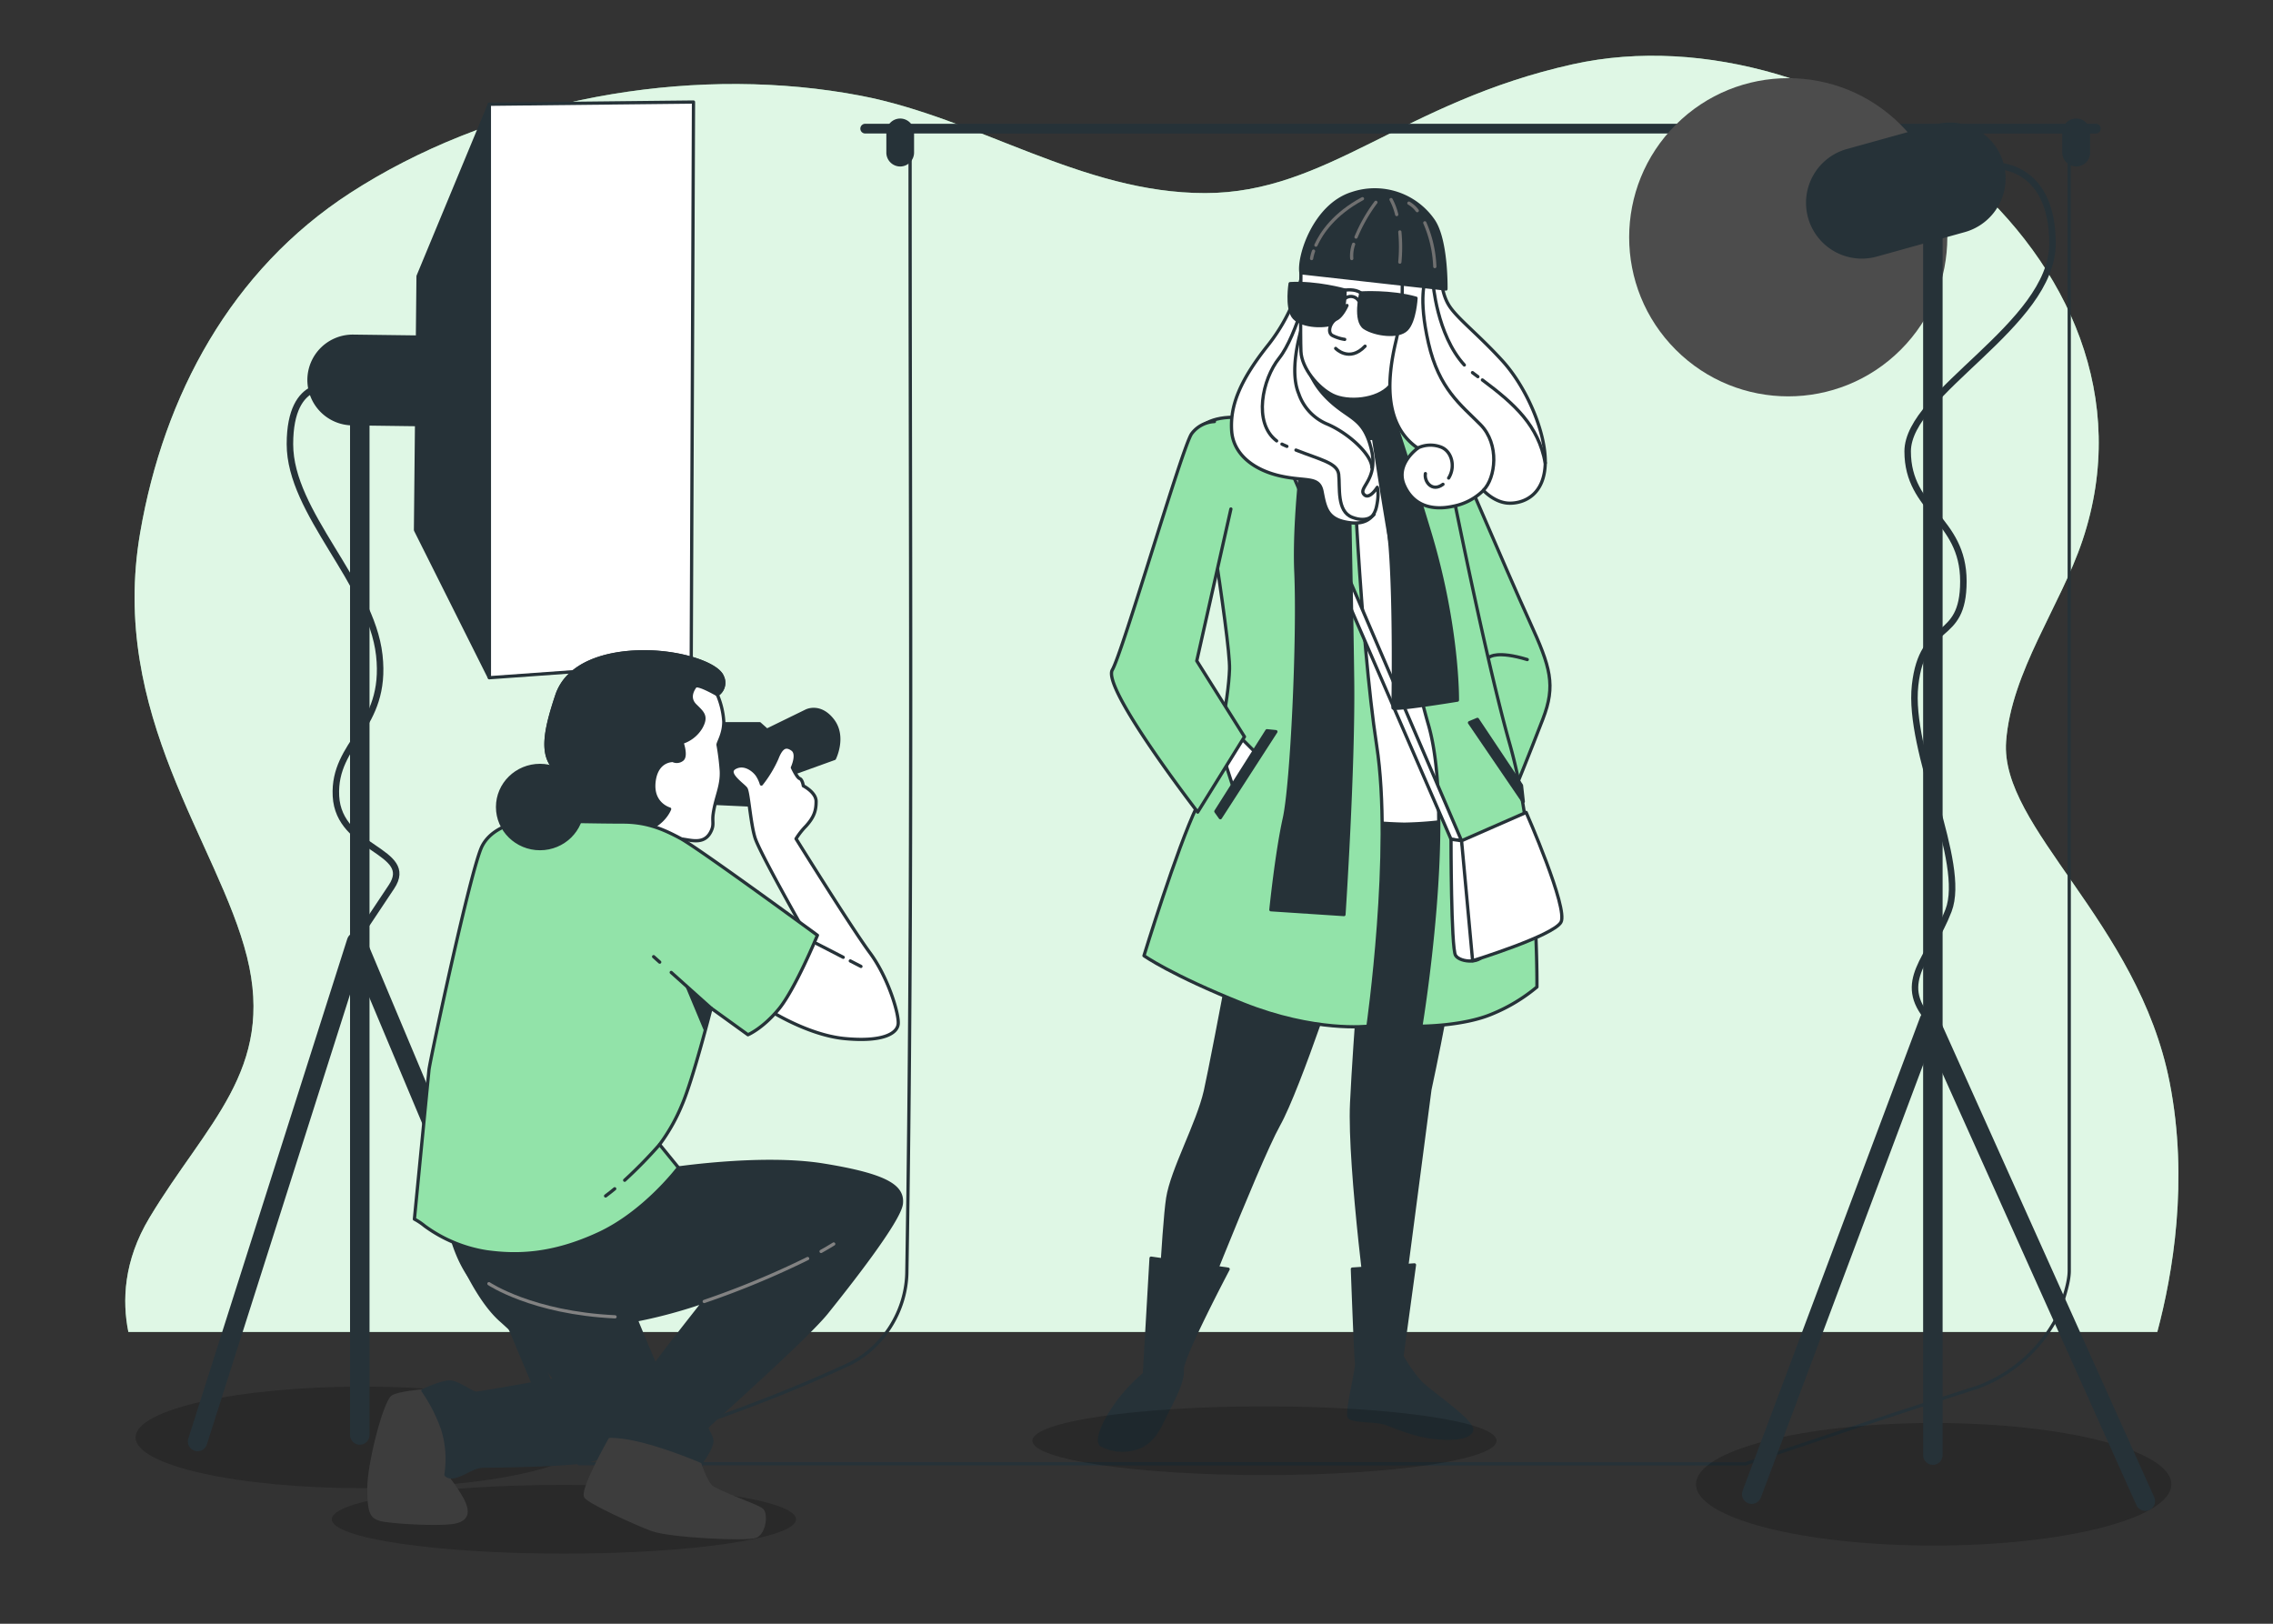 <svg xmlns="http://www.w3.org/2000/svg" viewBox="0 0 700 500"><rect x="0" y="0" width="700" height="500" fill="#333333" stroke="none"/><g id="freepik--background-simple--inject-3"><path d="M39.53,410.14H664.37c4.74-17.75,9.74-46.57,3.8-76.86-9.67-49.34-52.36-78.41-50.36-105,1.6-21.45,16.77-41.74,23.51-61.84,29.31-87.39-75.89-164.66-157-146.64-52.25,11.61-75.47,39.66-113.2,39.66-37.93,0-69.82-23.06-106.11-30-3-.58-6.12-1.09-9.22-1.53-49.88-7.07-105.83,4.21-148,31.52C71.2,83.19,50.46,121.67,43.17,164c-9.68,56.12,24.19,95.79,32.89,130.62s-12.57,51.27-30,80.3C38,388.31,37.62,400.7,39.53,410.14Z" style="fill:#92E3A9"></path><path d="M39.53,410.14H664.37c4.74-17.75,9.74-46.57,3.8-76.86-9.67-49.34-52.36-78.41-50.36-105,1.6-21.45,16.77-41.74,23.51-61.84,29.31-87.39-75.89-164.66-157-146.64-52.25,11.61-75.47,39.66-113.2,39.66-37.93,0-69.82-23.06-106.11-30-3-.58-6.12-1.09-9.22-1.53-49.88-7.07-105.83,4.21-148,31.52C71.2,83.19,50.46,121.67,43.17,164c-9.68,56.12,24.19,95.79,32.89,130.62s-12.57,51.27-30,80.3C38,388.31,37.62,400.7,39.53,410.14Z" style="fill:#fff;opacity:0.7"></path></g><g id="freepik--Cyclorama--inject-3"><path d="M280.28,40.49c-.07,116.7.89,233.77-1,350.84,0,12.57-7.74,24.18-18.38,29-27.09,12.58-54.18,21.29-82.56,30.38l359.17.07c24.28-8.2,47.5-15.94,71.69-23.68a45.47,45.47,0,0,0,25.15-23.22c1-3.87,2.9-8.7,2.9-12.57q0-175.6,0-350.78" style="fill:none;stroke:#263238;stroke-linecap:round;stroke-linejoin:round"></path><path d="M277.25,50.77h0a3.79,3.79,0,0,1-3.79-3.8V40.81A3.79,3.79,0,0,1,277.25,37h0A3.79,3.79,0,0,1,281,40.81V47A3.8,3.8,0,0,1,277.25,50.77Z" style="fill:#263238;stroke:#263238;stroke-linecap:round;stroke-linejoin:round"></path><path d="M639.4,50.77h0a3.8,3.8,0,0,1-3.79-3.8V40.81A3.79,3.79,0,0,1,639.4,37h0a3.79,3.79,0,0,1,3.79,3.79V47A3.79,3.79,0,0,1,639.4,50.77Z" style="fill:#263238;stroke:#263238;stroke-linecap:round;stroke-linejoin:round"></path><line x1="266.45" y1="39.61" x2="645.44" y2="39.61" style="fill:#fff;stroke:#263238;stroke-linecap:round;stroke-linejoin:round;stroke-width:3px"></line></g><g id="freepik--spotlight-2--inject-3"><ellipse cx="111.81" cy="442.62" rx="70.05" ry="15.64" style="opacity:0.2"></ellipse><line x1="110.8" y1="127.22" x2="110.8" y2="441.88" style="fill:none;stroke:#263238;stroke-linecap:round;stroke-linejoin:round;stroke-width:6px"></line><polyline points="60.85 443.88 109.8 290.04 172.73 439.88" style="fill:none;stroke:#263238;stroke-linecap:round;stroke-linejoin:round;stroke-width:6px"></polyline><polygon points="150.71 32.1 128.75 85.05 127.96 163.23 150.72 208.69 150.71 32.1" style="fill:#263238;stroke:#263238;stroke-linecap:round;stroke-linejoin:round"></polygon><polygon points="150.71 32.1 213.57 31.42 212.87 204.24 150.72 208.69 150.71 32.1" style="fill:#fff;stroke:#263238;stroke-linecap:round;stroke-linejoin:round"></polygon><path d="M138.94,130.89l-30.47-.4a13.49,13.49,0,0,1-13.31-13.65h0a13.48,13.48,0,0,1,13.66-13.31l30.47.39Z" style="fill:#263238;stroke:#263238;stroke-linecap:round;stroke-linejoin:round"></path><path d="M103.05,119.25s-13.76-3.75-13.76,17.52,25,42.53,27.52,65-14.2,26.68-13.35,43.37,24.61,16.68,17.1,27.94l-7.5,11.26" style="fill:none;stroke:#263238;stroke-linecap:round;stroke-linejoin:round;stroke-width:2px"></path></g><g id="freepik--spotlight-1--inject-3"><ellipse cx="595.5" cy="457.06" rx="73.19" ry="18.87" style="opacity:0.2"></ellipse><circle cx="550.71" cy="73.06" r="48.99" transform="translate(109.64 410.81) rotate(-45)" style="fill:#4c4c4c"></circle><line x1="595.25" y1="60.8" x2="595.25" y2="448.07" style="fill:none;stroke:#263238;stroke-linecap:round;stroke-linejoin:round;stroke-width:6px"></line><path d="M604.92,71l-27.08,7.53A16.69,16.69,0,0,1,557.3,66.92h0a16.69,16.69,0,0,1,11.61-20.55L596,38.85a16.68,16.68,0,0,1,20.54,11.61h0A16.68,16.68,0,0,1,604.92,71Z" style="fill:#263238;stroke:#263238;stroke-linecap:round;stroke-linejoin:round"></path><polyline points="539.47 460.1 594.17 314.21 660.68 462.25" style="fill:none;stroke:#263238;stroke-linecap:round;stroke-linejoin:round;stroke-width:6px"></polyline><path d="M613.8,51s18.29-1.14,18.29,24-44.6,45.74-44.6,64,17.16,20.59,17.16,40-12.58,11.44-14.87,32,16,54.51,10.29,69.38-16.37,21.7-5.89,33.72" style="fill:none;stroke:#263238;stroke-linecap:round;stroke-linejoin:round;stroke-width:2px"></path></g><g id="freepik--character-2--inject-3"><path d="M387,253.79s-13.46,72-15.79,82.18-10.21,24.15-11.6,33-3.25,48.75-3.25,48.75l7.43.47s23.44-60.14,29.94-71.74,20.18-53.82,20.18-53.82l6.52-12.35s-3.25,39.47-4.18,59.44,6,71,6,71l7.89,2.78,10.22-78s8.82-40.4,10.68-63.15,2.32-24.15,2.32-24.15l-62.68-5.57Z" style="fill:#263238;stroke:#263238;stroke-linecap:round;stroke-linejoin:round"></path><path d="M415.75,252.39a134.89,134.89,0,0,0,16.71,1.4,112.15,112.15,0,0,0,15.79-1.4S452,227.78,451,210.6s-20.86-78.23-20.86-78.23l-21.62-.29-1.17,116.6S411.57,251.93,415.75,252.39Z" style="fill:#fff;stroke:#263238;stroke-linecap:round;stroke-linejoin:round"></path><path d="M444.54,130.28s19.84,46.47,26.59,61.24c6.39,14,8.05,19.46,4,29.94-4.79,12.37-7.84,19.79-7.84,19.79l-11.61-29.72L438.5,131.67S436.64,121,444.54,130.28Z" style="fill:#92E3A9;stroke:#263238;stroke-linecap:round;stroke-linejoin:round"></path><path d="M458.76,202.3s2.4-2,11.58.8" style="fill:none;stroke:#263238;stroke-linecap:round;stroke-linejoin:round"></path><path d="M422.48,131.49s9.06,62.86,17.41,91.65S437.57,316,437.57,316s13,0,21.83-3.72a52.61,52.61,0,0,0,13.92-8.36s.47-43.64-8.35-74.75S442.68,128,442.68,128H421.79Z" style="fill:#92E3A9;stroke:#263238;stroke-linecap:round;stroke-linejoin:round"></path><path d="M404.42,127.93l-.89,0c-3.54.12-16.81.56-23.69.56-8,0-11.26,3.56-11.26,5s10.37,63.37,10.07,72.55-3.85,29.32-10.07,42.35-16.28,45.9-16.28,45.9,8.29,5.92,30.5,14.8S421.29,316,421.29,316s7.7-53.9,2.67-86.48-7.7-97.13-7.7-97.13Z" style="fill:#92E3A9;stroke:#263238;stroke-linecap:round;stroke-linejoin:round"></path><polygon points="393.93 127.96 450.11 258.89 446.86 258.43 390.21 127.96 393.93 127.96" style="fill:#fff;stroke:#263238;stroke-linecap:round;stroke-linejoin:round"></polygon><path d="M446.86,258.43s0,33.43,1.39,35.75,8.82,2.79,8.82-1.39-7-33.9-7-33.9Z" style="fill:#fff;stroke:#263238;stroke-linecap:round;stroke-linejoin:round"></path><path d="M450.11,258.89,470,250.17s13.05,29.62,10.72,33.8-27.21,11.87-27.21,11.87Z" style="fill:#fff;stroke:#263238;stroke-linecap:round;stroke-linejoin:round"></path><path d="M402.93,125.56s-4.73,30.5-3.85,50.64-1.18,65.15-3.55,75.81-4.14,28.13-4.14,28.13l22.5,1.48s3-45,2.67-72-1.19-62.78-1.19-68.4V131.19l7.11.3a291.57,291.57,0,0,1,5.63,36.72c1.48,18.65.88,48.86.88,49.75s19.84-2.37,19.84-2.37.3-22.51-8.58-51.83-12.14-38.2-12.14-38.2l-25.77-4.74Z" style="fill:#263238;stroke:#263238;stroke-linecap:round;stroke-linejoin:round"></path><path d="M428.11,120.23s3.55,9.78,2.07,12.14-11.25,4.74-21.62-.29-4.74-14.51-3.26-15.4S428.11,120.23,428.11,120.23Z" style="fill:#263238;stroke:#263238;stroke-linecap:round;stroke-linejoin:round"></path><path d="M401.36,82.92a55.32,55.32,0,0,1-10.92,23.45c-9.05,11.37-11.6,19-11.14,26.23s6.73,12.07,14.86,13.93,12.07,0,13,4.87,1.62,8.13,7,9.29,8.83-.46,9.75-4.64.24-6,.24-6-2.56,4.18-4.18,2.09,4.64-4.64,2.32-13.93-6.27-9-12.3-14.39-8.83-11.84-8.59-20.43S403,82.92,403,82.92Z" style="fill:#fff;stroke:#263238;stroke-linecap:round;stroke-linejoin:round"></path><path d="M399.11,138.59c7.81,3.07,12.75,4,13.16,7.47.46,3.95-.7,11.38,4.18,13.24s6.73-.93,6.73-.93" style="fill:none;stroke:#263238;stroke-linecap:round;stroke-linejoin:round"></path><path d="M394.79,136.76l.53.25,1,.44" style="fill:none;stroke:#263238;stroke-linecap:round;stroke-linejoin:round"></path><path d="M403.91,84.54s-4.41,18.81-10,25.77c-5.13,6.41-8.1,19.91-.75,25.45" style="fill:none;stroke:#263238;stroke-linecap:round;stroke-linejoin:round"></path><path d="M401.59,98.7s-5.11,14.17-1.63,22.52a15.59,15.59,0,0,0,8.59,9.29c6.73,2.79,13.93,9.52,13.93,13.47" style="fill:none;stroke:#263238;stroke-linecap:round;stroke-linejoin:round"></path><path d="M400.64,84s-.21,19.09,0,24.19,5.11,11.15,9.75,13.47,13.7,1.62,17.64-2.79,6.27-14.16,6.74-20.43.69-12.07.69-12.07l-34.12-3.48Z" style="fill:#fff;stroke:#263238;stroke-linecap:round;stroke-linejoin:round"></path><path d="M431.77,85.24A71.19,71.19,0,0,1,429.91,105c-2.55,10.68-4.18,25.54,6.73,33,0,0-7,4.87-4.18,11.37s8.83,7.9,15.1,6.51a18.05,18.05,0,0,0,9.28-4.88s3.48,3.95,8.13,3.95,10.68-2.79,10.91-12.31-5.81-23.45-13.23-31.57S449,98.24,446.39,94.29,443.84,85,443.84,85Z" style="fill:#fff;stroke:#263238;stroke-linecap:round;stroke-linejoin:round"></path><path d="M444.39,149.13c-3.4,2.56-5.86-.89-5.42-3.3" style="fill:#fff;stroke:#263238;stroke-linecap:round;stroke-linejoin:round"></path><path d="M436.64,137.94a9.11,9.11,0,0,1,7-.32c3.45,1.21,4.72,6.06,2.49,9.58" style="fill:#fff;stroke:#263238;stroke-linecap:round;stroke-linejoin:round"></path><path d="M439,86.17s-2.33,5.34.92,19.5,10,19,16,25.07,4.65,16.49.93,20.2" style="fill:none;stroke:#263238;stroke-linecap:round;stroke-linejoin:round"></path><path d="M456.52,117c10.08,7.53,17.21,14,19.36,25.57" style="fill:none;stroke:#263238;stroke-linecap:round;stroke-linejoin:round"></path><path d="M453.47,114.74l.59.45,1.08.8" style="fill:none;stroke:#263238;stroke-linecap:round;stroke-linejoin:round"></path><path d="M441.29,86.86s1.13,16.21,9.67,25.53" style="fill:none;stroke:#263238;stroke-linecap:round;stroke-linejoin:round"></path><path d="M400.64,84l44.66,5s.28-15-3.88-21.08a21.91,21.91,0,0,0-25-8.32C404.8,63.22,399.81,79,400.64,84Z" style="fill:#263238;stroke:#263238;stroke-linecap:round;stroke-linejoin:round"></path><path d="M405.25,75.49c1.74-3.82,5.65-9.62,14.34-14.3" style="fill:none;stroke:#707070;stroke-linecap:round;stroke-linejoin:round"></path><path d="M403.92,79.61a12.76,12.76,0,0,1,.6-2.28" style="fill:none;stroke:#707070;stroke-linecap:round;stroke-linejoin:round"></path><path d="M417.61,73a49.59,49.59,0,0,1,6.11-10.7" style="fill:none;stroke:#707070;stroke-linecap:round;stroke-linejoin:round"></path><path d="M416.29,79.61a10.53,10.53,0,0,1,.57-4.39" style="fill:none;stroke:#707070;stroke-linecap:round;stroke-linejoin:round"></path><path d="M431.1,71.42a49,49,0,0,1,0,9.29" style="fill:none;stroke:#707070;stroke-linecap:round;stroke-linejoin:round"></path><path d="M428.39,61.46a18.71,18.71,0,0,1,1.74,4.6" style="fill:none;stroke:#707070;stroke-linecap:round;stroke-linejoin:round"></path><path d="M438.79,68.62a37.3,37.3,0,0,1,3.08,13.47" style="fill:none;stroke:#707070;stroke-linecap:round;stroke-linejoin:round"></path><path d="M433.89,62.56a8.61,8.61,0,0,1,2.57,2.3" style="fill:none;stroke:#707070;stroke-linecap:round;stroke-linejoin:round"></path><path d="M414.23,89.34s-8.87-2.5-16.92-2c0,0-1.11,6.94.83,10s9.16,3.6,12.76,2.22S414.23,89.34,414.23,89.34Z" style="fill:#263238;stroke:#263238;stroke-linecap:round;stroke-linejoin:round"></path><path d="M419.08,90.21s9.21-.6,17,1.61c0,0-.36,7-2.89,9.6s-9.7,1.62-12.94-.48S419.08,90.21,419.08,90.21Z" style="fill:#263238;stroke:#263238;stroke-linecap:round;stroke-linejoin:round"></path><path d="M414.23,89.34s3.13-.5,4.85.87" style="fill:none;stroke:#263238;stroke-linecap:round;stroke-linejoin:round"></path><path d="M414.39,91.8a2.84,2.84,0,0,1,4,.77" style="fill:none;stroke:#263238;stroke-linecap:round;stroke-linejoin:round"></path><path d="M414.82,94.06s-1.39,3.25-3.25,4.18-3,4.18-1.16,5.11a12.85,12.85,0,0,0,3.71,1.16" style="fill:#fff;stroke:#263238;stroke-linecap:round;stroke-linejoin:round"></path><path d="M411.34,107.29s4.18,4.42,9.05-.69" style="fill:none;stroke:#263238;stroke-linecap:round;stroke-linejoin:round"></path><polygon points="380.79 225.85 386.86 231.92 379.68 242.14 376.37 231.92 380.79 225.85" style="fill:#fff;stroke:#263238;stroke-linecap:round;stroke-linejoin:round"></polygon><path d="M374,129.81a9.36,9.36,0,0,0-7,3.72c-2.79,3.71-21.2,67.18-24.45,72.75s26.3,43.79,26.3,43.79l14.4-23.21L368.56,203.5l10.51-46.76" style="fill:#92E3A9;stroke:#263238;stroke-linecap:round;stroke-linejoin:round"></path><polygon points="390.17 225.02 374.44 249.86 375.82 251.8 392.93 225.3 390.17 225.02" style="fill:#263238;stroke:#263238;stroke-linecap:round;stroke-linejoin:round"></polygon><polygon points="454.99 221.52 452.55 222.54 469.11 246.83 468.56 241.86 454.99 221.52" style="fill:#263238;stroke:#263238;stroke-linecap:round;stroke-linejoin:round"></polygon><path d="M378.22,390.82l-23.73-3.39-2.06,35.65a50.54,50.54,0,0,0-9,9.81c-4.14,5.94-5.94,11.11-4.14,12.14a14.19,14.19,0,0,0,11.63.52c4.65-2.07,6.2-6.2,8.26-10.33s5.22-9.8,4.91-13.43S378.22,390.82,378.22,390.82Z" style="fill:#263238;stroke:#263238;stroke-linecap:round;stroke-linejoin:round"></path><path d="M435.6,389.5l-19.11,1.29s1,27.38,1.29,28.93-3.1,15-2.32,16.53,8.52,1,11.36,2.07,8.27,3.36,13.43,4.13,11.63.78,12.92-1.81-13.17-12.14-16-15.24a48.35,48.35,0,0,1-5.42-7.75Z" style="fill:#263238;stroke:#263238;stroke-linecap:round;stroke-linejoin:round"></path><ellipse cx="389.41" cy="443.64" rx="71.48" ry="10.58" style="opacity:0.2"></ellipse></g><g id="freepik--character-1--inject-3"><ellipse cx="173.66" cy="467.83" rx="71.48" ry="10.58" style="opacity:0.2"></ellipse><path d="M220.73,222.85h13.2l2.25,2,12.08-5.9s4.21-2.25,8.15,2.81.56,11.79.56,11.79l-17.14,6.18.28,6.18-3.37,2.25-18-.84a119.43,119.43,0,0,1-1.41-12.08A18.46,18.46,0,0,1,220.73,222.85Z" style="fill:#263238;stroke:#263238;stroke-linecap:round;stroke-linejoin:round"></path><path d="M246.85,285.21S233.93,262.46,232.53,258s-2-14-2.81-15.17-6.46-4.77-3.37-6.46,6.18,1.13,7,2.53a10.29,10.29,0,0,1,1.13,2.53,36.52,36.52,0,0,0,4.77-7.87c1.41-3.65,2.81-4.21,4.78-2.8s0,5.61,0,5.61,1.4,3.09,2.24,3.37,1.13,2.25,1.13,2.25,3.93,2,3.93,4.78-.56,4.77-3.09,7.58a22.56,22.56,0,0,0-3.09,3.93s17.13,27.53,22.75,35.11,9,18.82,8.71,21.91-5.06,5.62-16.57,4.5-23.6-9-23.6-9Z" style="fill:#fff;stroke:#263238;stroke-linecap:round;stroke-linejoin:round"></path><line x1="261.86" y1="295.9" x2="265.14" y2="297.59" style="fill:none;stroke:#263238;stroke-linecap:round;stroke-linejoin:round"></line><line x1="251.41" y1="290.52" x2="259.68" y2="294.78" style="fill:none;stroke:#263238;stroke-linecap:round;stroke-linejoin:round"></line><path d="M170,235.7s5.83,10.39,6.59,15.21-.76,7.6-.76,7.6,25,5.34,28,5.34c1.52,0,1.4-4.39,4.1-5.37s8.52,2.84,11.05-2.52c1-2.06.31-2.84.65-5.31.73-5.17,2.75-8.5,2.5-13.31a76,76,0,0,0-1-8c0-.76,1.77-3.3,1.77-7.1a24.87,24.87,0,0,0-2-8.36,4.35,4.35,0,0,0,1.52-5.58c-1.52-3.8-12.42-7.6-24.07-7.6s-23.57,3.55-26.87,13.43S166.69,231.14,170,235.7Z" style="fill:#fff;stroke:#263238;stroke-linecap:round;stroke-linejoin:round"></path><path d="M220.92,213.91a4.35,4.35,0,0,0,1.52-5.58c-1.52-3.8-12.42-7.6-24.07-7.6s-23.57,3.55-26.87,13.43-4.81,17-1.52,21.54c0,0,5.83,10.39,6.59,15.21a16.13,16.13,0,0,1,.2,3.21c4.21,1.92,11.33,3.16,18.3,2.36,8.87-1,11.15-7.35,11.15-7.35s-5.57-1.52-4.81-8.36,5.83-6.59,5.83-6.59a2.66,2.66,0,0,0,2.78-.25c1.53-1,0-5.32,0-5.32a10.47,10.47,0,0,0,5.83-4.57c2-3.54.51-4.56-1.77-6.84s-.76-4.81,0-5.83S220.92,213.91,220.92,213.91Z" style="fill:#263238;stroke:#263238;stroke-linecap:round;stroke-linejoin:round"></path><path d="M131.31,428.22s-7.92.53-10.3,1.85-7.4,20.34-7.4,28.26,1.06,8.71,3.44,9.51,18.75,1.85,23.24.79,3.43-4.23,2.11-6.87a48.11,48.11,0,0,0-4-6.07,4,4,0,0,1-.53-3.7c.53-1.85,4-10.83,2.91-15.32S131.31,428.22,131.31,428.22Z" style="fill:#3d3d3d;stroke:#3d3d3d;stroke-linecap:round;stroke-linejoin:round"></path><path d="M139,380.69s6.6,18.48,15.58,26.14a116.24,116.24,0,0,1,16.37,18S148,429,146.63,429s-5.55-3.43-8.19-3.43-8.19,2.64-8.19,2.64a49.56,49.56,0,0,1,6.08,11.89,30.93,30.93,0,0,1,1,14s.79,1.32,3.7.27,5-2.91,8.19-2.91,25.35-.26,31.69-1.58a32.37,32.37,0,0,0,17.16-10c4-4.75,6.34-12.94,4.76-16.9s-7.66-18-7.66-18.75-17.43-2.91-29.32-12.41-19.27-15.85-23.24-14.53S139,380.69,139,380.69Z" style="fill:#263238;stroke:#263238;stroke-linecap:round;stroke-linejoin:round"></path><path d="M205.78,360.09s28.26-4.49,47.8-1.32,24.57,6.6,24,11.88-16.64,25.62-23,33.54-36.18,34.33-36.71,35.12.79,1.85,1.32,4-3.7,7.65-3.7,7.65,3.44,2.38-8.71-1.58-20.07-4.49-20.07-4.49a27.71,27.71,0,0,1-.27-5.81c.27-2.38,4.49-5.28,5.29-5.81s8.45-10.83,11.35-14.79,13.74-17.69,13.74-17.69-28.53,10.56-47.54,6.6S142.93,394.15,139,380.69s8.71-18.23,17.69-24S205.78,360.09,205.78,360.09Z" style="fill:#263238;stroke:#263238;stroke-linecap:round;stroke-linejoin:round"></path><path d="M252.86,385.35c1.35-.75,2.65-1.52,3.89-2.29" style="fill:none;stroke:#828282;stroke-linecap:round;stroke-linejoin:round"></path><path d="M216.88,400.76a267.38,267.38,0,0,0,31.84-13.21" style="fill:none;stroke:#828282;stroke-linecap:round;stroke-linejoin:round"></path><path d="M150.57,395.29s13.34,9,38.84,10.2" style="fill:none;stroke:#828282;stroke-linecap:round;stroke-linejoin:round"></path><path d="M172.24,252.86s12.68.27,19.55.27,11.88,1.85,17.69,5S251.74,288,251.74,288s-6.87,16.64-11.89,22.71-9.51,7.92-9.51,7.92L219,310.44s-5.55,21.92-9,29.84a56.3,56.3,0,0,1-6.87,12.15l5.81,7.13s-10.3,13.73-24.56,20.33-25.09,6.87-34.59,5.55a43.78,43.78,0,0,1-19-7.92,18.61,18.61,0,0,0-3.17-2.12s4.23-43.31,4.49-45.95,12.94-62.33,16.37-68.93,12.42-7.92,16.91-8.18A20,20,0,0,1,172.24,252.86Z" style="fill:#92E3A9;stroke:#263238;stroke-linecap:round;stroke-linejoin:round"></path><polygon points="210.77 302.98 217.04 317.99 218.99 310.44 210.77 302.98" style="fill:#263238"></polygon><ellipse cx="166.3" cy="248.51" rx="13.07" ry="12.81" style="fill:#263238;stroke:#263238;stroke-linecap:round;stroke-linejoin:round"></ellipse><line x1="203.17" y1="296.27" x2="201.29" y2="294.59" style="fill:none;stroke:#263238;stroke-linecap:round;stroke-linejoin:round"></line><line x1="218.99" y1="310.44" x2="206.71" y2="299.44" style="fill:none;stroke:#263238;stroke-linecap:round;stroke-linejoin:round"></line><path d="M189.31,366.06c-.93.77-1.87,1.52-2.81,2.21" style="fill:none;stroke:#263238;stroke-linecap:round;stroke-linejoin:round"></path><path d="M203.14,352.43a143.52,143.52,0,0,1-10.76,11" style="fill:none;stroke:#263238;stroke-linecap:round;stroke-linejoin:round"></path><path d="M187.82,443.28s-9,15.84-7.39,17.69,14.79,7.92,20.34,10,29.31,3.16,31.95,2.11,3.43-6.87,1.85-8.19-14.26-5.54-15.85-7.39-3.17-6.61-3.17-6.61S197.33,443,187.82,443.28Z" style="fill:#3d3d3d;stroke:#3d3d3d;stroke-linecap:round;stroke-linejoin:round"></path></g></svg>